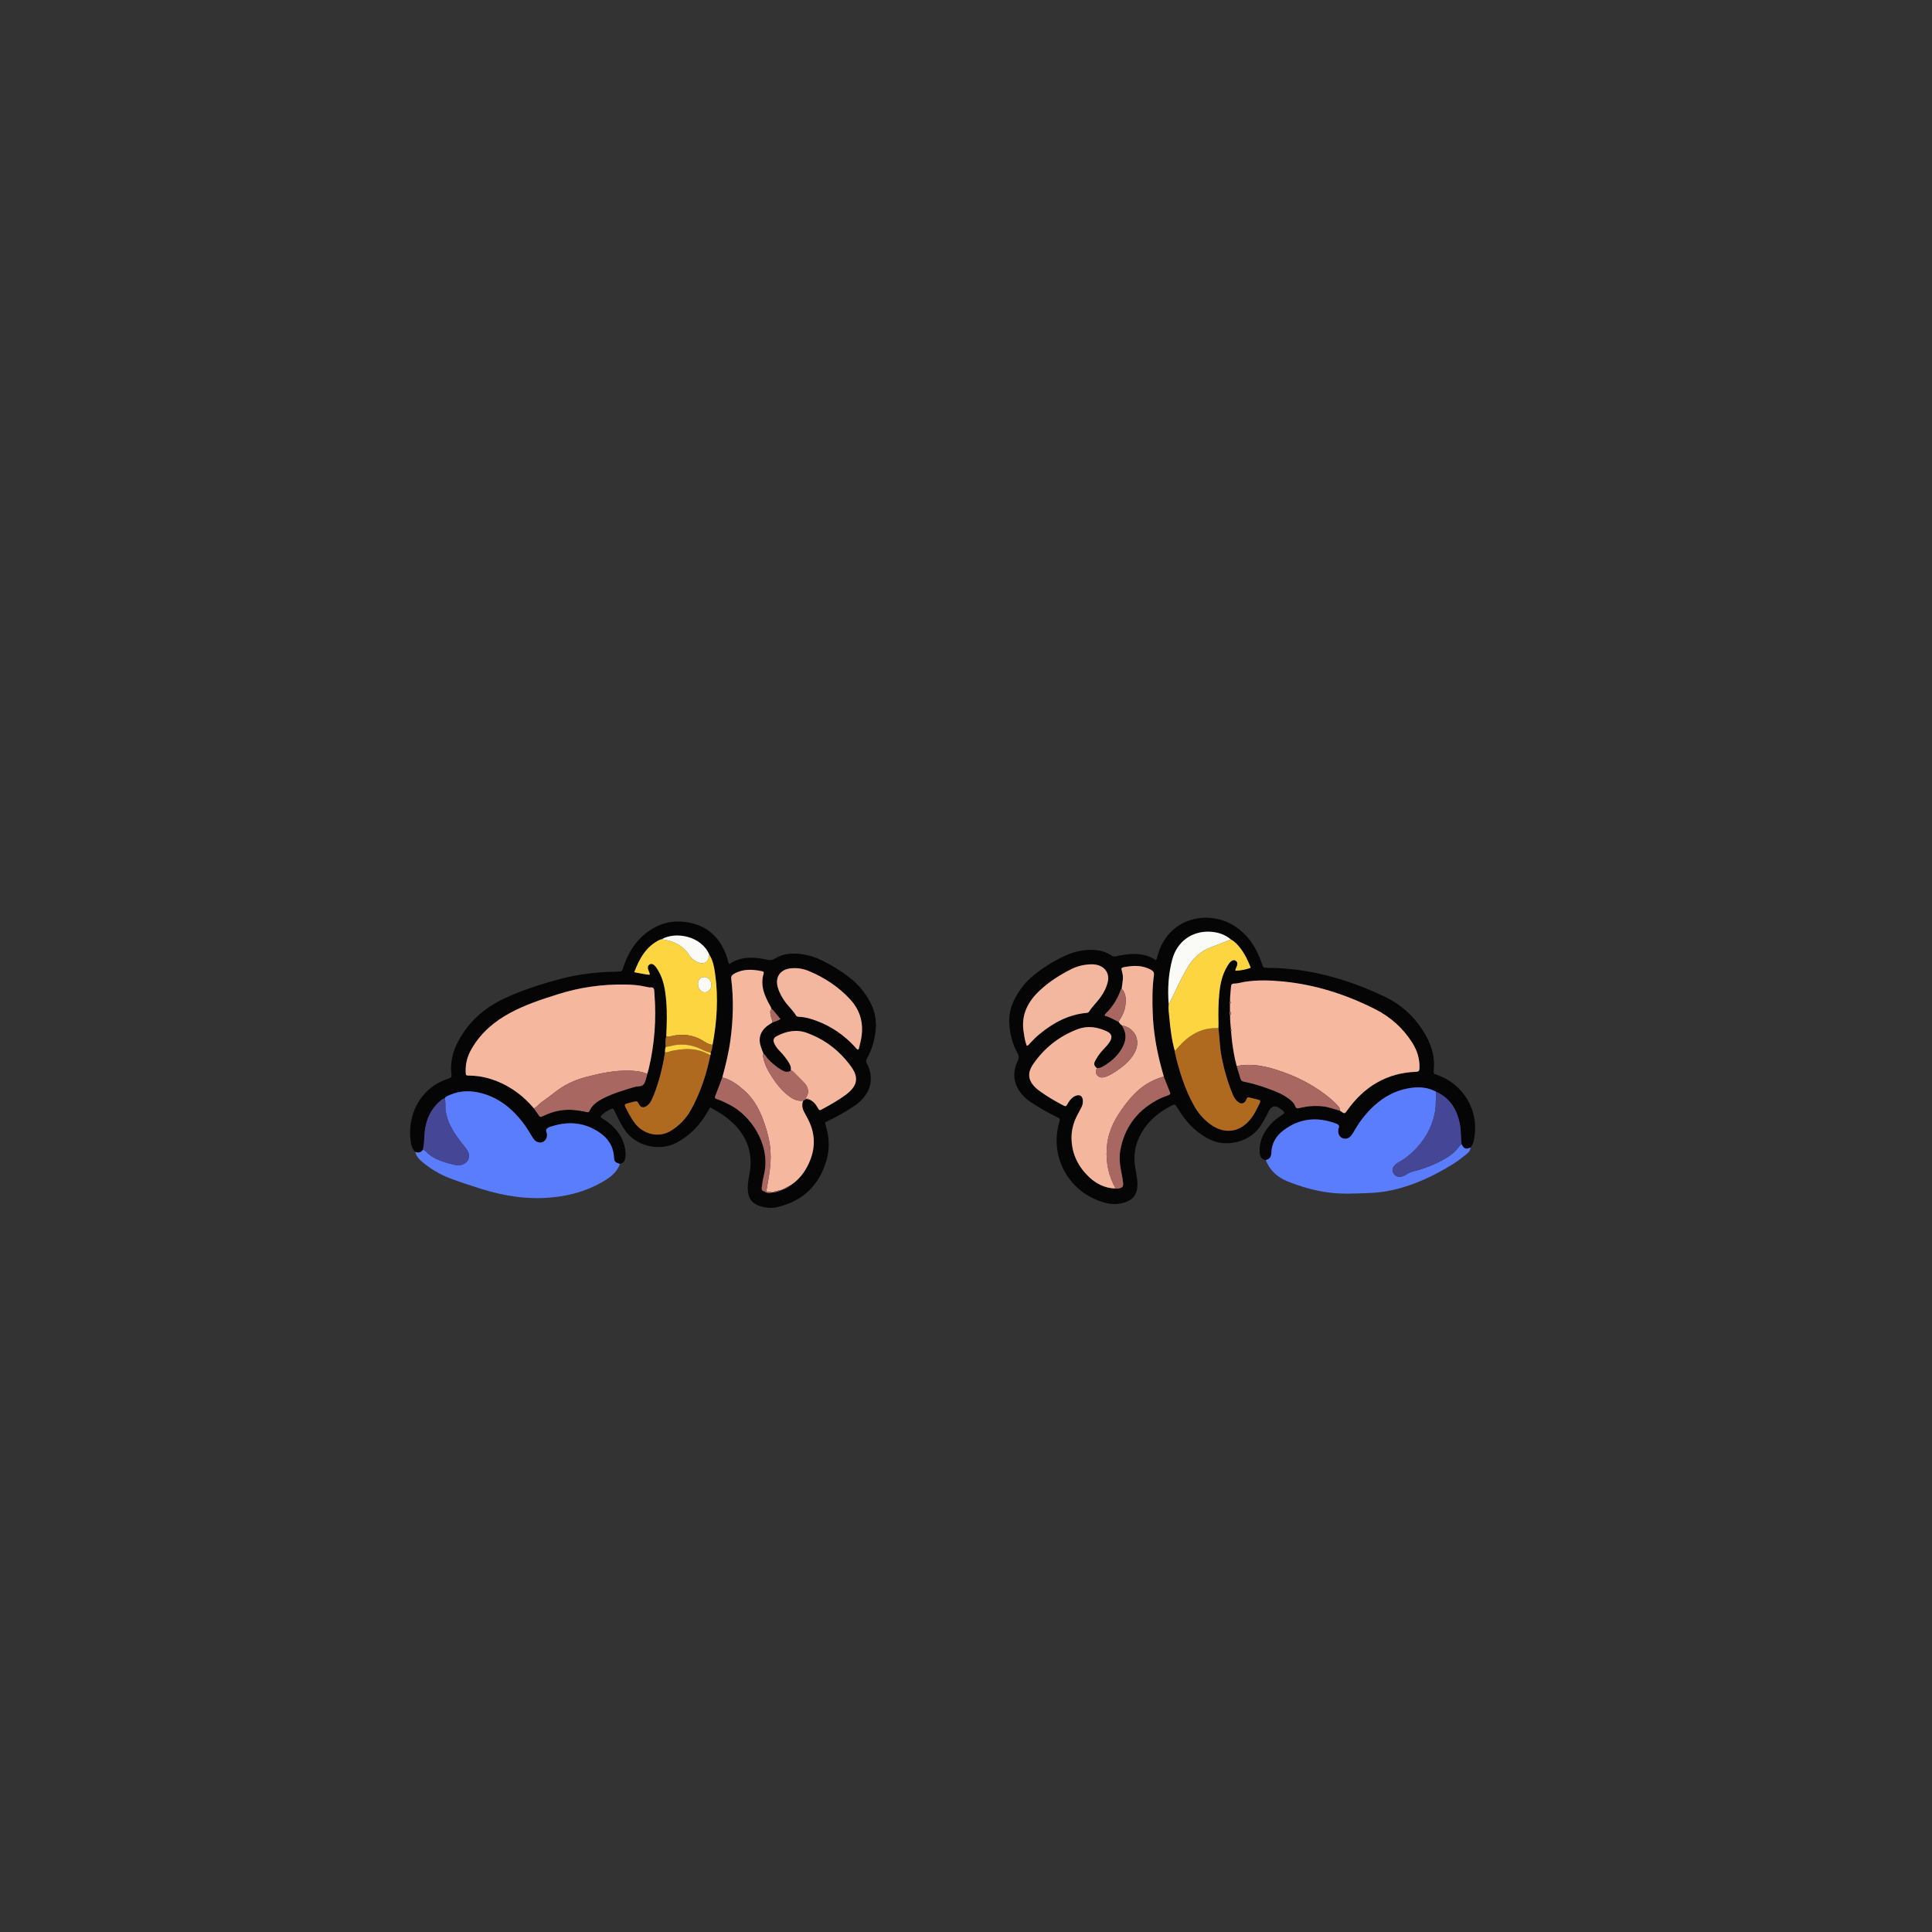 <?xml version="1.0" encoding="UTF-8"?>
<svg id="_图层_1" data-name="图层 1" xmlns="http://www.w3.org/2000/svg" viewBox="0 0 960 960">
  <rect x="0" y="0" width="960" height="960" fill="#333333" stroke="none"/>
  <defs>
    <style>
      .cls-1 {
        fill: #f3b69e;
      }

      .cls-1, .cls-2, .cls-3, .cls-4, .cls-5, .cls-6, .cls-7, .cls-8, .cls-9, .cls-10, .cls-11, .cls-12, .cls-13 {
        stroke-width: 0px;
      }

      .cls-2 {
        fill: #f4b79e;
      }

      .cls-3 {
        fill: #fcd541;
      }

      .cls-4 {
        fill: #fafaf6;
      }

      .cls-5 {
        fill: #f6b89f;
      }

      .cls-6 {
        fill: #060505;
      }

      .cls-7 {
        fill: #454796;
      }

      .cls-8 {
        fill: #a96962;
      }

      .cls-9 {
        fill: #a86760;
      }

      .cls-10 {
        fill: #af6a1f;
      }

      .cls-11 {
        fill: #5a7dfe;
      }

      .cls-12 {
        fill: #f5b79e;
      }

      .cls-13 {
        fill: #f5b89f;
      }
    </style>
  </defs>
  <path class="cls-6" d="m628.94,576.44c-2-.31-2.81-1.6-2.96-3.49-.25-3.19.3-6.21,1.75-9.06,2.08-4.1,5.17-7.26,9.06-9.67,1.78-1.11,1.79-1.41.24-2.7-.37-.31-.77-.58-1.17-.84q-3.6-2.39-5.47,1.53c-1.34,2.81-2.81,5.54-4.65,8.09-5.18,7.16-16.28,9.83-24.15,6.09-7.08-3.36-12.18-8.63-16.11-15.24-1.68-2.82-1.63-2.76-4.45-1.2-4.97,2.74-9.33,6.17-12.55,10.9-3.84,5.65-5.5,11.82-4.48,18.64.28,1.9.61,3.79.92,5.68.28,1.67.34,3.33.16,5.02-.38,3.54-2.27,5.88-5.6,7.08-3.42,1.23-6.89,1.3-10.38.38-17.47-4.62-27.64-22.18-22.91-39.46.02-.08.04-.16.06-.23.6-2.16.59-2.13-1.45-3.1-4.4-2.11-8.6-4.58-12.67-7.27-1.34-.89-2.55-1.93-3.65-3.09-4.75-5.02-5.78-10.96-2.82-17.23.67-1.42.75-2.47-.05-3.92-2.83-5.13-4.11-10.71-4.12-16.57,0-4.28,1.41-8.17,3.47-11.83,2.14-3.79,4.84-7.15,8.2-9.93,5.07-4.21,10.63-7.66,16.63-10.36,4.05-1.82,8.33-2.73,12.8-2.68,3.45.03,6.66.83,9.54,2.72.89.58,1.67.76,2.68.44.91-.29,1.87-.44,2.81-.59,5.79-.92,11.46-.94,16.56,2.46.78-.38.67-1.12.87-1.69.46-1.28.77-2.61,1.28-3.86,6.95-16.9,26.29-19.08,38.08-10.67,6.31,4.5,10.17,10.71,12.59,17.93.73,2.17.71,2.19,2.86,2.2,20.54.1,39.78,5.56,58.16,14.31,9.2,4.38,16.22,11.27,21.02,20.32,2.64,4.98,3.95,10.26,3.41,15.94-.19,1.99-.16,2,1.69,2.64,13.11,4.58,20.83,17.68,18.42,31.29-.3,1.72-.6,3.48-1.92,4.81-2.49.96-3.17.71-4.41-1.63-.11-1.34-.27-2.68-.31-4.02-.05-1.99-.17-3.96-.53-5.92-1.37-7.28-4.83-13.03-11.85-16.18-3.64-1.99-7.58-2.45-11.61-2-7.66.86-14.18,4.21-19.73,9.49-3.49,3.32-6.46,7.08-8.88,11.26-.64,1.1-1.29,2.22-2.1,3.2-1.13,1.38-2.9,1.74-4.32,1.07-1.34-.63-2.1-2.06-1.99-3.78.02-.32.02-.67.15-.94.64-1.37.06-2.01-1.23-2.49-9.38-3.49-18.21-2.69-26.26,3.5-3.59,2.76-5.73,6.4-5.86,11.05-.05,1.91-.87,3.19-2.82,3.6Zm-17.32-109.62c-2.97-2.54-6.55-3.64-10.33-3.83-8.98-.46-16.35,4.89-18.74,13.65-1.99,7.31-2.39,14.79-1.82,22.33-.25,2.15.1,4.28.29,6.4.52,5.68,1.2,11.35,2.75,16.87-.01.16-.07.32-.03.47,2.07,9.05,4.8,17.88,9.24,26.09,2.31,4.28,5.38,7.9,9.5,10.57,6.18,4.01,12.95,3.19,17.97-2.2,2.49-2.67,4-5.94,5.57-9.17.41-.84.13-1.35-.79-1.56-1.48-.34-2.95-.7-4.41-1.08-.74-.19-1.1-.04-1.41.76-.97,2.51-2.75,2.85-4.73,1.01-1.14-1.06-1.8-2.44-2.37-3.85-2.45-6.09-4.24-12.36-5.43-18.82-.82-4.48-.85-9.04-1.45-13.55.02-.8.06-1.59.04-2.39-.12-5.19-.1-10.37.46-15.55.5-4.66,1.55-9.12,4.07-13.15.47-.75.9-1.52,1.59-2.08.72-.59,1.51-.96,2.41-.4.88.55.95,1.37.72,2.31-.22.91-.91,1.68-.84,2.68,2.42-.02,6.09-.76,7.6-1.54-1.35-3.5-2.95-6.88-5.29-9.86-1.28-1.63-2.67-3.17-4.56-4.13Zm-55.77,40.97c.46.64.94,1.27,1.61,1.72,2.13,3.26,2.41,6.63.69,10.16-1.94,3.98-4.9,6.99-8.59,9.34-1.41.9-2.79,1.86-4.58,1.71-1.4-1.17-1.65-2.03-.79-3.64,1.09-2.05,2.44-3.93,4.05-5.62,1.16-1.21,2.33-2.42,3.21-3.86,1.39-2.28.98-3.96-1.43-5.09-4.71-2.2-9.55-3.01-14.61-1.08-9,3.43-16.24,9.08-21.78,16.95-.55.78-1.05,1.61-1.46,2.47-1.26,2.69-1,5.27.7,7.7,1.02,1.46,2.35,2.61,3.78,3.64,3.38,2.43,6.94,4.55,10.6,6.52,2.73,1.46,2.26,1.25,3.63-.93.95-1.53,2.12-2.8,3.89-3.38,1.77-.58,2.99.18,3.24,2.04.18,1.38-.09,2.71-.73,3.94-.66,1.27-1.38,2.52-2.03,3.8-1.88,3.68-2.95,7.53-2.83,11.73.21,7.55,3.29,13.76,8.63,18.87,3.61,3.45,7.94,5.58,13.05,5.8.47,0,.96.06,1.42,0,2.3-.36,2.76-.87,2.52-3.15-.16-1.58-.48-3.15-.8-4.72-.76-3.7-1.23-7.47-.55-11.19,1.97-10.76,7.76-18.91,17.26-24.38,2.08-1.2,4.28-2.17,6.55-2.94.83-.28,1.22-.55.83-1.51-1.06-2.57-2.05-5.18-3.06-7.77-.44-1.59-.88-3.18-1.31-4.77-2.36-8.73-3.85-17.59-4.19-26.64-.24-6.3-.26-12.6.59-18.86.18-1.31-.18-2.02-1.32-2.68-4.46-2.56-9.15-2.3-13.93-1.31-.81.17-.99.6-.77,1.38.45,1.54.76,3.11.6,4.72-.15,1.5-.4,3-.6,4.49-.38.22-.47.63-.6.99-1.3,3.72-3.34,6.99-5.9,9.96-.64.74-1.63,1.24-1.95,2.43,2.51.75,4.71,1.99,6.96,3.14Zm55.37-3.09c-.02,2.25.16,4.49.42,6.73-.29.34-.23.65.07.95.16,1.75.26,3.5.49,5.24.54,4.08,1.22,8.13,2.28,12.11.63,2.06,1.29,4.11,1.88,6.18.27.94.7,1.39,1.76,1.59,4.08.77,8.05,1.99,11.95,3.42,3.59,1.32,7.2,2.65,10.28,5.02,1.28.98,2.59,1.98,3.14,3.53.47,1.31,1.13,1.4,2.35,1.09,3.81-.96,7.67-1.25,11.62-.8,2.89.34,5.55,1.41,8.31,2.14,2.38,1.68,2.35,1.66,3.53,0,8.41-11.85,19.61-18.76,34.35-19.31,1.27-.05,1.61-.5,1.66-1.68.2-4.64-1.13-8.85-3.56-12.72-4.62-7.36-10.93-12.92-18.64-16.8-14.39-7.25-29.54-12.11-45.63-13.67-6.43-.62-12.92-.83-19.36.23-1.57.26-3.14.8-4.71.8-1.51,0-1.69.7-1.77,1.87-.16,2.31-.48,4.61-.45,6.93-.33.46-.4.94-.05,1.43,0,1.12,0,2.24,0,3.36-.38.81-.31,1.6.07,2.39Zm-101.05,14.9c.92-.05,1.18-.72,1.59-1.16,1.53-1.63,3.1-3.23,4.83-4.65,6.79-5.56,14.26-9.64,23.19-10.48.58-.05,1.07-.13,1.42-.69,1.57-2.52,3.78-4.53,5.52-6.92,1.81-2.48,3.18-5.17,3.81-8.18.72-3.47-1.09-6.59-4.41-7.77-1.38-.49-2.8-.64-4.24-.58-3.31.13-6.5.87-9.46,2.35-5.6,2.79-10.86,6.12-15.46,10.37-5.99,5.52-9.63,12.08-8.34,20.6.37,2.41.68,4.84,1.56,7.11Z"/>
  <path class="cls-6" d="m206.3,572.36c-1.7-1.7-2.07-3.94-2.34-6.16-1.38-11.64,4.23-25.28,18.54-30.16,1.97-.67,1.96-.69,1.76-2.59-.62-5.77.79-11.1,3.49-16.15,5.04-9.43,12.56-16.21,22.14-20.82,9.04-4.35,18.54-7.35,28.2-9.96,9.41-2.53,18.98-3.57,28.69-3.71,2.23-.03,2.2-.03,2.91-2.14,2.1-6.24,5.21-11.84,10.3-16.17,7.16-6.09,15.35-8,24.41-5.61,8.22,2.17,13.39,7.73,16.38,15.51.29.74.47,1.53.74,2.28.26.74.24,1.59.83,2.33,5.94-3.93,12.38-3.57,18.91-2.1,1.42.32,2.52.22,3.8-.59,4.21-2.68,8.91-2.82,13.67-2.15,3.34.47,6.53,1.51,9.57,2.99,4.83,2.35,9.38,5.17,13.64,8.42,4.52,3.44,8.04,7.74,10.65,12.79,3.33,6.42,3.18,13.08,1.35,19.84-.73,2.7-1.72,5.33-3.18,7.74-.53.87-.54,1.55-.06,2.42.89,1.61,1.48,3.35,1.79,5.19.6,3.63-.06,6.99-2.07,10.08-1.5,2.31-3.42,4.22-5.7,5.75-4.12,2.76-8.38,5.28-12.87,7.39-2.19,1.03-2.08.66-1.41,2.92,1.66,5.58,1.86,11.29.25,16.81-3.64,12.57-11.91,20.49-24.79,23.37-2.14.48-4.29.37-6.42-.09-5.96-1.28-8.24-4.42-7.89-10.65.11-1.99.5-3.96.85-5.93,2.2-12.16-2.61-21.36-12.16-28.46-2.29-1.7-4.87-3.01-7.38-4.54-.65,1.11-1.16,2-1.69,2.89-3.68,6.15-8.4,11.14-14.83,14.6-8.86,4.76-20.71,1.78-26.15-6.52-1.85-2.82-3.29-5.84-4.73-8.87-.83-1.76-.85-1.77-2.62-.88-1.43.72-2.81,1.53-3.94,2.7-.54.56-.59,1.04.18,1.52,1.22.76,2.45,1.52,3.56,2.43,4.09,3.33,6.99,7.43,7.95,12.73.24,1.35.27,2.71.15,4.06-.16,1.74-.88,3.06-2.74,3.47-2.36-.68-2.86-1.14-2.97-3.37-.26-5.3-2.86-9.25-7.08-12.16-7.2-4.97-15.05-5.78-23.33-3.29-1.06.32-2.27.57-3,1.42-.7.8.11,1.82.15,2.74.07,1.67-.72,3.15-2.06,3.75-1.36.61-3.02.28-4.16-.95-.54-.58-.95-1.28-1.37-1.95-1.47-2.38-2.87-4.79-4.61-7-5.2-6.63-11.45-11.77-19.71-14.14-5.55-1.6-11.03-1.63-16.41.7-.93.4-1.98.7-2.53,1.7-.77.03-1.3.53-1.85.98-5.02,4.11-7.44,9.51-8.1,15.87-.3,2.9-.06,5.86-.91,8.71-.98,1.42-2.29,1.61-3.81,1Zm182.73,18.65h.03c.43.08.74-.1.97-.45h.01c.43.07.73-.12.94-.48h.01c.43.05.71-.15.9-.52l.03-.02c.3.04.48-.1.57-.37,4.3-2.65,7.28-6.5,9.37-10.97,2.92-6.26,3.46-12.74.89-19.31-.85-2.17-1.99-4.18-3.09-6.22-1-1.84-1.37-3.74-.52-5.75l1.55-.87.16.02.16-.02c.31.3.68.39,1.1.29,1.9.72,3.11,2.18,4.08,3.88,1.09,1.89,1.12,1.57,2.75.71,3.82-2.01,7.53-4.21,11.04-6.73.9-.65,1.78-1.37,2.57-2.15,3.26-3.25,3.67-6.71,1.3-10.63-1.08-1.78-2.38-3.4-3.74-4.98-5.23-6.05-11.61-10.43-19.12-13.18-5.19-1.9-10.08-.9-14.8,1.49-1.98,1-2.23,2.14-1.24,4.16.68,1.38,1.71,2.51,2.75,3.61,1.54,1.63,2.94,3.36,4.16,5.25.86,1.34,1.36,2.7,1.08,4.29-1.53.82-2.9.63-4.42-.26-2.7-1.58-5.03-3.55-7.13-5.84-.69-.75-1.05-1.79-1.99-2.31-.5-1.33-1.08-2.64-1.48-4-1.09-3.71-.14-6.89,2.77-9.42.95-.82,2.07-1.44,3.12-2.15,1.32-.47,2.68-.86,4-1.72-1.23-1.49-2.39-2.89-3.55-4.28-.25-.3-.47-.65-.91-.72-.14-.37-.23-.77-.42-1.11-2.92-5.15-5.36-10.41-3.46-16.57.17-.56-.09-.91-.66-1.03-4.86-1.05-9.62-1.33-14.16,1.3-1.15.67-1.44,1.36-1.28,2.68,1.25,10.04.94,20.06-.41,30.07-.85,6.34-2.37,12.53-4.04,18.69-1.15,3.06-2.28,6.13-3.48,9.17-.35.89-.19,1.27.72,1.56,2.29.73,4.41,1.84,6.55,2.92,9.95,5.04,20.66,19.59,16.86,35.01-.44,1.78-.73,3.6-.96,5.42-.12.97-.42,2.17,1.07,2.52,1.29.88,2.66,1.11,4.13.5.15.01.3,0,.44-.05.71.16,1.36.04,1.92-.44h.02c.57.13,1.05-.03,1.45-.46.15-.01.29-.05.43-.13.42.11.72-.05.96-.38Zm-35.95-68.06c.78-1.16.77-2.52,1.01-3.82,2.16-11.6,2.92-23.26,1.29-34.99-.47-3.37-1.03-6.79-2.9-9.78-3.92-9.21-16.7-11.69-23.69-7.64-.31.07-.64.1-.91.23-6.8,3.3-10.11,9.3-12.71,16.14,2.7.49,5.14,1.08,7.68,1.29.06-1.2-.64-1.97-.84-2.9-.18-.84-.11-1.62.64-2.15.85-.6,1.67-.36,2.41.24.76.61,1.24,1.44,1.75,2.25,2.99,4.75,3.79,10.09,4.25,15.53.5,5.82.3,11.64.02,17.46-.41,1.77-.47,3.55-.27,5.35-.35.89-.36,1.83-.36,2.77-.64,4.33-1.56,8.61-2.76,12.82-1.02,3.61-2.22,7.17-3.78,10.59-.64,1.41-1.51,2.65-2.89,3.42-1.44.81-2.66.44-3.44-.95-.98-1.73-.98-1.75-2.73-1.35-1.17.27-2.31.61-3.47.92-.94.25-1.06.77-.63,1.61,1.53,2.98,2.99,5.97,5.13,8.62,3.45,4.29,10.99,7.45,17.88,3.02,4.14-2.66,7.37-6.12,9.71-10.38,4.64-8.46,7.62-17.53,9.53-26.97.22-.43.22-.88.09-1.34Zm-31.48,10.68c.26-.84.56-1.66.77-2.51,2.91-12.3,3.86-24.75,2.84-37.34-.08-.95.06-2.04-.53-2.77-.57-.71-1.66-.16-2.49-.45-.52-.19-1.1-.2-1.64-.33-3.21-.75-6.46-.96-9.74-1.02-11.52-.21-22.75,1.38-33.74,4.88-8.08,2.57-16.11,5.18-23.6,9.23-7.8,4.22-14.35,9.8-18.92,17.51-2.16,3.65-3.32,7.6-3.13,11.87.08,1.69.11,1.73,1.81,1.75,3.13.04,6.21.44,9.23,1.29,9.21,2.59,16.73,7.75,22.87,15.02.68.97,1.37,1.94,2.05,2.91,1.09,1.58,1.09,1.58,2.78.77,5-2.4,10.24-3.45,15.8-2.81,1.83.21,3.64.46,5.42.93.68.18,1.23.19,1.58-.58,1.37-3.02,3.94-4.74,6.75-6.17,5-2.55,10.36-4.13,15.72-5.72,1.55-.46,3.61,0,4.57-1.49.88-1.36,1.12-3.13,1.63-4.73.02-.07,0-.16.01-.24Zm104.83-12.07c.14-.2.34-.38.39-.59.31-1.24.61-2.48.88-3.73,1.71-7.79.21-14.75-5.29-20.7-5.8-6.27-12.78-10.84-20.62-14.08-2.9-1.2-6.03-1.64-9.18-1.24-5.02.64-7.5,4.45-6.13,9.31.81,2.89,2.27,5.44,4.08,7.81,1.6,2.09,3.58,3.89,4.95,6.17.39.65.97.72,1.64.74,3.08.11,5.97,1.01,8.83,2.09,7.24,2.73,13.42,7.02,18.69,12.67.53.56.89,1.35,1.77,1.56Z"/>
  <path class="cls-11" d="m220.97,545.79c.55-1,1.6-1.3,2.53-1.7,5.37-2.33,10.85-2.29,16.41-.7,8.26,2.37,14.51,7.51,19.71,14.14,1.73,2.21,3.14,4.62,4.61,7,.42.68.83,1.38,1.37,1.95,1.13,1.22,2.79,1.56,4.16.95,1.34-.6,2.14-2.08,2.06-3.75-.04-.93-.85-1.94-.15-2.74.73-.84,1.94-1.1,3-1.42,8.27-2.49,16.13-1.68,23.33,3.29,4.23,2.92,6.82,6.86,7.08,12.16.11,2.24.61,2.7,2.97,3.37-1.62,4.56-5.34,7.06-9.27,9.28-7.41,4.18-15.42,6.42-23.88,7.3-12.31,1.29-24.21-.52-35.91-4.21-5.26-1.65-10.5-3.35-15.65-5.32-4.98-1.9-9.45-4.66-13.54-8.04-1.62-1.34-3-2.87-3.49-5.01,1.52.61,2.83.42,3.81-1,.92,0,1.38.72,1.95,1.26.75.72,1.53,1.38,2.42,1.94,3.7,2.37,7.86,3.45,12.07,4.41,1.09.25,2.21.1,3.3-.3,2.73-1.01,3.96-3.76,2.71-6.38-.44-.92-1.09-1.77-1.74-2.56-2.83-3.47-5.48-7.06-7.4-11.14-.89-1.88-1.42-3.86-1.87-5.9-.51-2.3.09-4.64-.56-6.89Z"/>
  <path class="cls-11" d="m628.94,576.44c1.95-.41,2.77-1.69,2.82-3.6.12-4.65,2.27-8.3,5.86-11.05,8.05-6.19,16.88-6.99,26.26-3.5,1.29.48,1.87,1.12,1.23,2.49-.13.28-.13.62-.15.94-.11,1.73.65,3.16,1.99,3.78,1.42.67,3.19.31,4.32-1.07.81-.98,1.46-2.1,2.1-3.2,2.42-4.18,5.38-7.93,8.88-11.26,5.55-5.28,12.06-8.63,19.73-9.49,4.04-.45,7.97.01,11.61,2-.05,1.68-.16,3.35-.15,5.03,0,1.92-.13,3.82-.52,5.71-1.57,7.52-5.33,13.82-10.84,19.06-2.18,2.08-4.62,3.93-7.32,5.36-.72.38-1.32.91-1.84,1.51-1.13,1.3-1.25,2.53-.44,3.96.68,1.2,2.27,1.94,3.71,1.61.85-.19,1.67-.5,2.41-1.01,1.13-.77,2.39-1.31,3.71-1.65,5.13-1.3,10.05-3.15,14.69-5.72,3.03-1.68,5.87-3.56,7.89-6.46.36-.52.81-1,1.39-1.29,1.24,2.34,1.92,2.59,4.41,1.63-.03,1.84-1.41,2.81-2.62,3.78-1.99,1.59-4.04,3.15-6.21,4.49-9.21,5.73-18.93,10.32-29.57,12.77-3.75.86-7.56,1.36-11.39,1.51-7.02.28-14.06.71-21.07-.26-6.92-.96-13.59-2.87-20.05-5.49-5.05-2.04-8.81-5.42-10.82-10.57Z"/>
  <path class="cls-5" d="m611.21,497.52c-.04-2.32.29-4.62.45-6.93.08-1.17.27-1.87,1.77-1.87,1.57,0,3.14-.54,4.71-.8,6.44-1.06,12.93-.85,19.36-.23,16.09,1.56,31.24,6.42,45.63,13.67,7.7,3.88,14.02,9.45,18.64,16.8,2.43,3.88,3.77,8.08,3.56,12.72-.05,1.18-.39,1.64-1.66,1.68-14.74.55-25.94,7.46-34.35,19.31-1.18,1.66-1.15,1.68-3.53,0,.17-1.08-.46-1.83-1.11-2.52-.93-.99-1.88-1.96-2.9-2.85-8.22-7.08-17.7-11.89-27.99-15.08-6.27-1.94-12.69-3.09-19.29-1.72-1.07-3.98-1.75-8.03-2.28-12.11-.23-1.74-.33-3.49-.49-5.23.4-.35.34-.66-.07-.95-.26-2.23-.44-4.47-.42-6.73.51-.81.52-1.61-.07-2.39,0-1.12,0-2.24,0-3.36.5-.46.52-.93.05-1.43Z"/>
  <path class="cls-2" d="m557.46,509.51c-.67-.45-1.15-1.08-1.61-1.72.25-.49.45-1.01.76-1.47,1.33-2.02,2.25-4.22,2.57-6.6.4-3,.44-6-1.83-8.46.2-1.5.45-2.99.6-4.49.16-1.61-.15-3.18-.6-4.72-.23-.78-.05-1.21.77-1.38,4.78-.98,9.46-1.25,13.93,1.31,1.15.66,1.5,1.37,1.32,2.68-.85,6.26-.83,12.56-.59,18.86.34,9.05,1.84,17.91,4.19,26.64.43,1.59.87,3.18,1.31,4.77-4.84,1.34-9.12,3.63-12.9,7.01-2.47,2.2-4.55,4.7-6.51,7.29-4.32,5.71-7.79,11.82-8.7,19.14-.86,6.99.02,13.65,3.06,20.01.34.71.85,1.36.89,2.2-5.11-.21-9.45-2.35-13.05-5.8-5.34-5.11-8.42-11.32-8.63-18.87-.12-4.21.95-8.05,2.83-11.73.65-1.28,1.37-2.53,2.03-3.8.64-1.24.91-2.56.73-3.94-.25-1.86-1.46-2.62-3.24-2.04-1.77.58-2.94,1.85-3.89,3.38-1.36,2.19-.9,2.39-3.63.93-3.66-1.96-7.23-4.09-10.6-6.52-1.43-1.03-2.76-2.18-3.78-3.64-1.7-2.43-1.96-5.01-.7-7.7.4-.86.91-1.69,1.46-2.47,5.53-7.86,12.78-13.52,21.78-16.95,5.07-1.93,9.9-1.12,14.61,1.08,2.41,1.12,2.82,2.81,1.43,5.09-.88,1.44-2.05,2.65-3.21,3.86-1.61,1.68-2.96,3.57-4.05,5.62-.86,1.61-.61,2.47.79,3.64-.51,1.42-.74,2.83.58,3.94,1.25,1.06,2.64.83,4.06.3,2.19-.82,4.11-2.08,6-3.41,3.22-2.26,6.14-4.83,8.07-8.32,3.45-6.26.16-12.5-6.21-13.72Z"/>
  <path class="cls-10" d="m605.42,510.9c.59,4.5.62,9.07,1.45,13.55,1.18,6.45,2.98,12.73,5.43,18.82.56,1.4,1.22,2.78,2.37,3.85,1.98,1.84,3.77,1.5,4.73-1.01.31-.8.68-.95,1.41-.76,1.47.38,2.94.74,4.41,1.08.92.21,1.2.72.79,1.56-1.57,3.23-3.08,6.5-5.57,9.17-5.02,5.39-11.79,6.21-17.97,2.2-4.12-2.67-7.19-6.29-9.5-10.57-4.44-8.21-7.17-17.03-9.24-26.09-.03-.15.02-.31.03-.47.48-.52.98-1.04,1.45-1.58,5.33-6.18,11.69-10.21,20.21-9.76Z"/>
  <path class="cls-3" d="m605.42,510.9c-8.52-.45-14.89,3.58-20.21,9.76-.46.54-.96,1.05-1.45,1.58-1.55-5.52-2.24-11.18-2.75-16.87-.19-2.12-.54-4.25-.29-6.4.46-.83.96-1.65,1.37-2.5,2.4-5.03,4.8-10.07,7.53-14.93,2.82-5.02,6.71-8.85,12.21-10.89,3.28-1.22,6.53-2.54,9.79-3.81,1.89.96,3.29,2.5,4.56,4.13,2.33,2.98,3.93,6.36,5.29,9.86-1.51.78-5.18,1.51-7.6,1.54-.07-1,.62-1.77.84-2.68.23-.94.16-1.76-.72-2.31-.89-.56-1.69-.19-2.41.4-.69.57-1.13,1.34-1.59,2.08-2.52,4.02-3.56,8.49-4.07,13.15-.56,5.17-.58,10.36-.46,15.55.02.79-.03,1.59-.04,2.39Z"/>
  <path class="cls-1" d="m510.17,519.6c-.89-2.27-1.2-4.69-1.56-7.11-1.29-8.52,2.35-15.09,8.34-20.6,4.6-4.24,9.87-7.58,15.46-10.37,2.96-1.47,6.15-2.21,9.46-2.35,1.45-.06,2.86.09,4.24.58,3.32,1.18,5.13,4.3,4.41,7.77-.63,3.02-2,5.7-3.81,8.18-1.74,2.39-3.95,4.4-5.52,6.92-.35.56-.84.64-1.42.69-8.93.84-16.4,4.92-23.19,10.48-1.73,1.42-3.3,3.01-4.83,4.65-.41.44-.67,1.12-1.59,1.16Z"/>
  <path class="cls-7" d="m726.26,568.58c-.59.3-1.03.77-1.39,1.29-2.02,2.9-4.86,4.79-7.89,6.46-4.64,2.57-9.55,4.42-14.69,5.72-1.32.33-2.58.88-3.71,1.65-.75.51-1.57.82-2.41,1.01-1.44.33-3.03-.41-3.71-1.61-.81-1.44-.69-2.66.44-3.96.52-.6,1.13-1.13,1.84-1.51,2.7-1.43,5.14-3.28,7.32-5.36,5.5-5.24,9.26-11.55,10.84-19.06.39-1.89.53-3.78.52-5.71,0-1.68.1-3.35.15-5.03,7.01,3.15,10.48,8.9,11.85,16.18.37,1.95.49,3.93.53,5.92.03,1.34.2,2.68.31,4.02Z"/>
  <path class="cls-9" d="m554.1,590.58c-.04-.84-.55-1.49-.89-2.2-3.04-6.36-3.92-13.02-3.06-20.01.9-7.32,4.38-13.43,8.7-19.14,1.96-2.6,4.05-5.09,6.51-7.29,3.78-3.38,8.06-5.67,12.9-7.01,1.01,2.59,2,5.2,3.06,7.77.4.96,0,1.22-.83,1.51-2.27.77-4.47,1.74-6.55,2.94-9.5,5.47-15.29,13.62-17.26,24.38-.68,3.72-.21,7.48.55,11.19.32,1.56.64,3.13.8,4.72.23,2.27-.23,2.79-2.52,3.15-.46.07-.95,0-1.42,0Z"/>
  <path class="cls-9" d="m614.49,529.72c6.6-1.37,13.03-.23,19.29,1.72,10.29,3.19,19.77,8,27.99,15.08,1.03.88,1.97,1.86,2.9,2.85.65.69,1.28,1.44,1.11,2.52-2.77-.73-5.42-1.8-8.31-2.14-3.95-.46-7.81-.17-11.62.8-1.22.31-1.88.22-2.35-1.09-.55-1.55-1.86-2.55-3.14-3.53-3.09-2.37-6.69-3.71-10.28-5.02-3.9-1.43-7.87-2.65-11.95-3.42-1.06-.2-1.49-.65-1.76-1.59-.59-2.07-1.25-4.12-1.88-6.18Z"/>
  <path class="cls-4" d="m611.61,466.82c-3.26,1.28-6.51,2.6-9.79,3.81-5.5,2.04-9.39,5.87-12.21,10.89-2.73,4.87-5.13,9.9-7.53,14.93-.41.86-.91,1.67-1.37,2.5-.57-7.54-.17-15.02,1.82-22.33,2.39-8.76,9.76-14.11,18.74-13.65,3.78.2,7.36,1.29,10.33,3.83Z"/>
  <path class="cls-9" d="m557.46,509.51c6.37,1.22,9.66,7.47,6.21,13.72-1.92,3.49-4.85,6.07-8.07,8.32-1.89,1.32-3.81,2.59-6,3.41-1.42.53-2.81.76-4.06-.3-1.31-1.11-1.09-2.52-.58-3.94,1.8.15,3.18-.82,4.58-1.71,3.69-2.35,6.66-5.36,8.59-9.34,1.72-3.53,1.44-6.9-.69-10.16Z"/>
  <path class="cls-9" d="m557.34,491.26c2.27,2.46,2.23,5.45,1.83,8.46-.32,2.38-1.24,4.58-2.57,6.6-.3.46-.51.98-.76,1.47-2.25-1.14-4.45-2.39-6.96-3.14.32-1.19,1.31-1.69,1.95-2.43,2.57-2.98,4.61-6.24,5.9-9.96.13-.36.22-.77.6-.99Z"/>
  <path class="cls-9" d="m611.15,502.31c.58.78.58,1.58.07,2.39-.37-.79-.45-1.58-.07-2.39Z"/>
  <path class="cls-9" d="m611.21,497.52c.46.49.45.97-.05,1.43-.35-.49-.28-.96.05-1.43Z"/>
  <path class="cls-9" d="m611.64,511.43c.42.29.47.6.07.95-.3-.29-.36-.61-.07-.95Z"/>
  <path class="cls-13" d="m265.3,550.76c-6.14-7.27-13.66-12.43-22.87-15.02-3.01-.85-6.09-1.24-9.23-1.29-1.7-.02-1.73-.07-1.81-1.75-.19-4.28.97-8.23,3.13-11.87,4.57-7.71,11.12-13.29,18.92-17.51,7.49-4.05,15.52-6.67,23.6-9.23,11-3.49,22.22-5.09,33.74-4.88,3.29.06,6.54.27,9.74,1.02.54.13,1.12.14,1.64.33.83.29,1.93-.26,2.49.45.59.73.45,1.82.53,2.77,1.02,12.6.07,25.05-2.84,37.34-.2.85-.51,1.67-.77,2.51-2.91-1.27-5.97-1.58-9.12-1.64-7.1-.15-13.95,1.27-20.76,3.03-4.99,1.29-9.71,3.21-13.92,6.21-2.99,2.13-5.83,4.46-8.85,6.56-1.3.91-2.12,2.38-3.65,2.98Z"/>
  <path class="cls-12" d="m358.92,535.38c1.66-6.16,3.19-12.35,4.04-18.69,1.34-10.01,1.66-20.04.41-30.07-.16-1.32.12-2.01,1.28-2.68,4.54-2.63,9.31-2.35,14.16-1.3.57.12.83.47.66,1.03-1.9,6.16.54,11.41,3.46,16.57.19.34.28.74.42,1.11-1.05,1.19-.5,2.51-.27,3.77.18.99.79,1.89.72,2.95-1.04.71-2.17,1.33-3.12,2.15-2.91,2.53-3.85,5.71-2.77,9.42.4,1.36.98,2.67,1.48,4-.43.58-.24,1.19-.12,1.82.56,2.93,1.77,5.57,3.33,8.1,2.6,4.21,5.45,8.13,9.5,11.15,2.17,1.62,4.34,2.56,7.02,2.21-.85,2.01-.48,3.91.52,5.75,1.1,2.04,2.25,4.05,3.09,6.22,2.57,6.57,2.03,13.05-.89,19.31-2.08,4.47-5.07,8.32-9.37,10.97-.29-.03-.48.09-.57.37,0,0-.03.02-.03.02-.42-.04-.73.11-.9.51h-.01c-.43-.06-.75.09-.94.48h-.01c-.42-.07-.76.05-.97.44,0,0-.03.01-.03.01-.4-.08-.74,0-.96.38-.13.08-.27.12-.43.13-.56-.1-1.08-.05-1.45.45,0,0-.02,0-.02,0-.69-.08-1.37-.11-1.92.44-.14.05-.29.07-.44.05-1.01-.14-2.01-.28-3.02-.43.61-3.68,1.33-7.35,1.79-11.05.51-4.11.55-8.25-.07-12.37-.66-4.43-1.96-8.7-3.55-12.85-2.02-5.25-4.78-10.07-9.07-13.86-3.24-2.87-6.66-5.44-10.95-6.53Z"/>
  <path class="cls-3" d="m352.47,474.36c1.87,2.99,2.43,6.4,2.9,9.78,1.63,11.73.88,23.39-1.29,34.99-2.12-.03-3.69-1.38-5.38-2.34-4.91-2.79-10.05-3.19-15.42-1.87-.79.2-1.51.54-2.22-.11.28-5.82.48-11.63-.02-17.46-.47-5.44-1.26-10.78-4.25-15.53-.51-.81-.99-1.65-1.75-2.25-.75-.59-1.57-.84-2.41-.24-.75.53-.81,1.31-.64,2.15.2.93.9,1.7.84,2.9-2.54-.22-4.98-.81-7.68-1.29,2.6-6.84,5.92-12.84,12.71-16.14.28-.13.61-.16.91-.23,5.61.74,10.46,2.77,13.62,7.8.77,1.22,1.89,2.17,3.11,2.95,2.99,1.93,6.53,1.67,6.86-2.9,0-.07.07-.14.11-.21Zm1.02,15.1c.06-2.07-1.46-3.87-3.33-3.96-1.92-.09-3.23,1.19-3.33,3.25-.1,2.26,1.36,4.2,3.26,4.31,1.75.1,3.35-1.59,3.41-3.6Z"/>
  <path class="cls-10" d="m352.98,524.29c-1.92,9.43-4.89,18.5-9.53,26.97-2.34,4.27-5.57,7.72-9.71,10.38-6.89,4.43-14.43,1.27-17.88-3.02-2.13-2.65-3.6-5.64-5.13-8.62-.43-.83-.31-1.36.63-1.61,1.16-.31,2.3-.65,3.47-.92,1.74-.4,1.75-.38,2.73,1.35.79,1.39,2,1.76,3.44.95,1.38-.77,2.25-2.01,2.89-3.42,1.56-3.42,2.75-6.98,3.78-10.59,1.19-4.21,2.11-8.49,2.76-12.82,1.14.06,2.15-.49,3.23-.7,5.5-1.11,10.97-1.59,16.33.66,1.01.43,2,.93,2.99,1.4Z"/>
  <path class="cls-2" d="m392.93,532.05c.28-1.59-.22-2.95-1.08-4.29-1.22-1.89-2.63-3.61-4.16-5.25-1.04-1.11-2.07-2.23-2.75-3.61-.99-2.01-.74-3.16,1.24-4.16,4.72-2.39,9.61-3.39,14.8-1.49,7.52,2.75,13.9,7.12,19.12,13.18,1.36,1.57,2.66,3.19,3.74,4.98,2.37,3.92,1.96,7.37-1.3,10.63-.79.79-1.66,1.5-2.57,2.15-3.51,2.52-7.22,4.72-11.04,6.73-1.63.86-1.67,1.19-2.75-.71-.97-1.7-2.18-3.16-4.08-3.88-.28-.42-.66-.47-1.1-.29l-.16.02s-.16-.02-.16-.02c-.16-.18-.32-.41-.18-.62,1.97-3.02.95-5.54-1.31-7.85-1.55-1.58-3.11-3.15-4.68-4.71-.43-.43-.81-1.02-1.58-.82Z"/>
  <path class="cls-1" d="m426.42,521.56c-.89-.21-1.25-.99-1.77-1.56-5.27-5.65-11.45-9.94-18.69-12.67-2.85-1.08-5.75-1.97-8.83-2.09-.67-.02-1.25-.09-1.64-.74-1.37-2.28-3.34-4.07-4.95-6.17-1.82-2.37-3.27-4.92-4.08-7.81-1.37-4.86,1.11-8.67,6.13-9.31,3.16-.4,6.28.04,9.18,1.24,7.84,3.24,14.82,7.82,20.62,14.08,5.51,5.95,7,12.92,5.29,20.7-.27,1.25-.57,2.49-.88,3.73-.05.21-.25.39-.39.59Z"/>
  <path class="cls-9" d="m265.3,550.76c1.53-.6,2.34-2.07,3.65-2.98,3.01-2.09,5.86-4.43,8.85-6.56,4.21-3,8.94-4.92,13.92-6.21,6.81-1.76,13.66-3.18,20.76-3.03,3.14.07,6.21.37,9.12,1.64,0,.08.01.17-.01.24-.52,1.59-.76,3.36-1.63,4.73-.96,1.49-3.02,1.03-4.57,1.49-5.36,1.58-10.72,3.16-15.72,5.72-2.81,1.43-5.38,3.16-6.75,6.17-.35.77-.9.76-1.58.58-1.78-.47-3.59-.72-5.42-.93-5.56-.64-10.79.41-15.8,2.81-1.69.81-1.69.81-2.78-.77-.68-.98-1.36-1.94-2.05-2.91Z"/>
  <path class="cls-7" d="m220.97,545.79c.65,2.25.06,4.59.56,6.89.45,2.04.98,4.02,1.87,5.9,1.92,4.08,4.57,7.67,7.4,11.14.65.8,1.3,1.64,1.74,2.56,1.25,2.62.02,5.37-2.71,6.38-1.09.4-2.2.55-3.3.3-4.21-.95-8.37-2.04-12.07-4.41-.89-.57-1.67-1.22-2.42-1.94-.56-.54-1.02-1.27-1.95-1.26.84-2.85.61-5.81.91-8.71.66-6.36,3.08-11.77,8.1-15.87.55-.45,1.08-.95,1.85-.98Z"/>
  <path class="cls-9" d="m358.92,535.38c4.3,1.09,7.71,3.67,10.95,6.53,4.28,3.79,7.05,8.61,9.07,13.86,1.6,4.16,2.89,8.42,3.55,12.85.62,4.12.58,8.26.07,12.37-.46,3.7-1.18,7.37-1.79,11.05-.37-.02-.74-.05-1.11-.07-1.49-.35-1.19-1.55-1.07-2.52.23-1.82.52-3.64.96-5.42,3.8-15.42-6.9-29.98-16.86-35.01-2.14-1.08-4.26-2.2-6.55-2.92-.91-.29-1.07-.67-.72-1.56,1.21-3.04,2.33-6.11,3.48-9.17Z"/>
  <path class="cls-8" d="m392.93,532.05c.77-.2,1.15.39,1.58.82,1.57,1.56,3.13,3.13,4.68,4.71,2.26,2.31,3.28,4.82,1.31,7.85-.14.22.02.44.18.62-.52.29-1.03.58-1.55.87-2.68.34-4.85-.59-7.02-2.21-4.05-3.02-6.9-6.94-9.5-11.15-1.56-2.53-2.77-5.17-3.33-8.1-.12-.64-.31-1.24.12-1.82.94.53,1.3,1.56,1.99,2.31,2.1,2.29,4.43,4.26,7.13,5.84,1.52.89,2.89,1.07,4.42.26Z"/>
  <path class="cls-4" d="m352.47,474.36c-.04.07-.1.14-.11.21-.33,4.57-3.86,4.83-6.86,2.9-1.21-.78-2.33-1.73-3.11-2.95-3.17-5.03-8.02-7.06-13.62-7.8,7-4.04,19.77-1.57,23.69,7.64Z"/>
  <path class="cls-10" d="m331.06,514.81c.71.65,1.43.31,2.22.11,5.37-1.32,10.51-.93,15.42,1.87,1.69.96,3.26,2.31,5.38,2.34-.24,1.3-.23,2.66-1.01,3.82-1.79-.13-3.33-1-4.89-1.73-4.95-2.31-10.01-2.86-15.29-1.38-.68.19-1.41.22-2.11.32-.2-1.8-.14-3.58.27-5.35Z"/>
  <path class="cls-3" d="m330.79,520.16c.7-.1,1.43-.13,2.11-.32,5.28-1.48,10.34-.94,15.29,1.38,1.56.73,3.1,1.6,4.89,1.73.12.46.12.91-.09,1.34-1-.47-1.98-.97-2.99-1.4-5.36-2.26-10.83-1.77-16.33-.66-1.08.22-2.09.77-3.23.7,0-.94.01-1.88.36-2.77Z"/>
  <path class="cls-9" d="m383.79,508.07c.07-1.06-.54-1.96-.72-2.95-.23-1.27-.78-2.59.27-3.77.44.07.66.42.91.72,1.16,1.39,2.31,2.79,3.55,4.28-1.32.86-2.68,1.25-4,1.72Z"/>
  <path class="cls-9" d="m379.67,591.98c.37.02.74.05,1.11.07,1.01.14,2.01.28,3.02.43-1.47.61-2.84.38-4.13-.5Z"/>
  <path class="cls-9" d="m384.24,592.42c.55-.55,1.23-.53,1.92-.44-.56.48-1.21.61-1.92.44Z"/>
  <path class="cls-9" d="m386.19,591.97c.37-.51.89-.56,1.45-.45-.4.43-.88.59-1.45.45Z"/>
  <path class="cls-8" d="m400.99,546.04c.44-.19.82-.13,1.1.29-.42.1-.79.02-1.1-.29Z"/>
  <path class="cls-9" d="m390.99,590.07c.17-.4.48-.55.9-.51-.19.36-.47.57-.9.51Z"/>
  <path class="cls-9" d="m389.06,591c.21-.39.54-.51.97-.44-.23.35-.54.53-.97.44Z"/>
  <path class="cls-9" d="m388.06,591.39c.22-.38.56-.46.96-.38-.24.33-.55.5-.96.38Z"/>
  <path class="cls-9" d="m390.03,590.56c.2-.4.52-.54.94-.48-.21.36-.51.55-.94.48Z"/>
  <path class="cls-9" d="m391.92,589.54c.09-.28.27-.41.57-.37-.09.28-.27.42-.57.37Z"/>
  <path class="cls-4" d="m353.49,489.46c-.06,2.01-1.65,3.7-3.41,3.6-1.89-.11-3.36-2.05-3.26-4.31.1-2.06,1.41-3.34,3.33-3.25,1.87.09,3.39,1.89,3.33,3.96Z"/>
</svg>